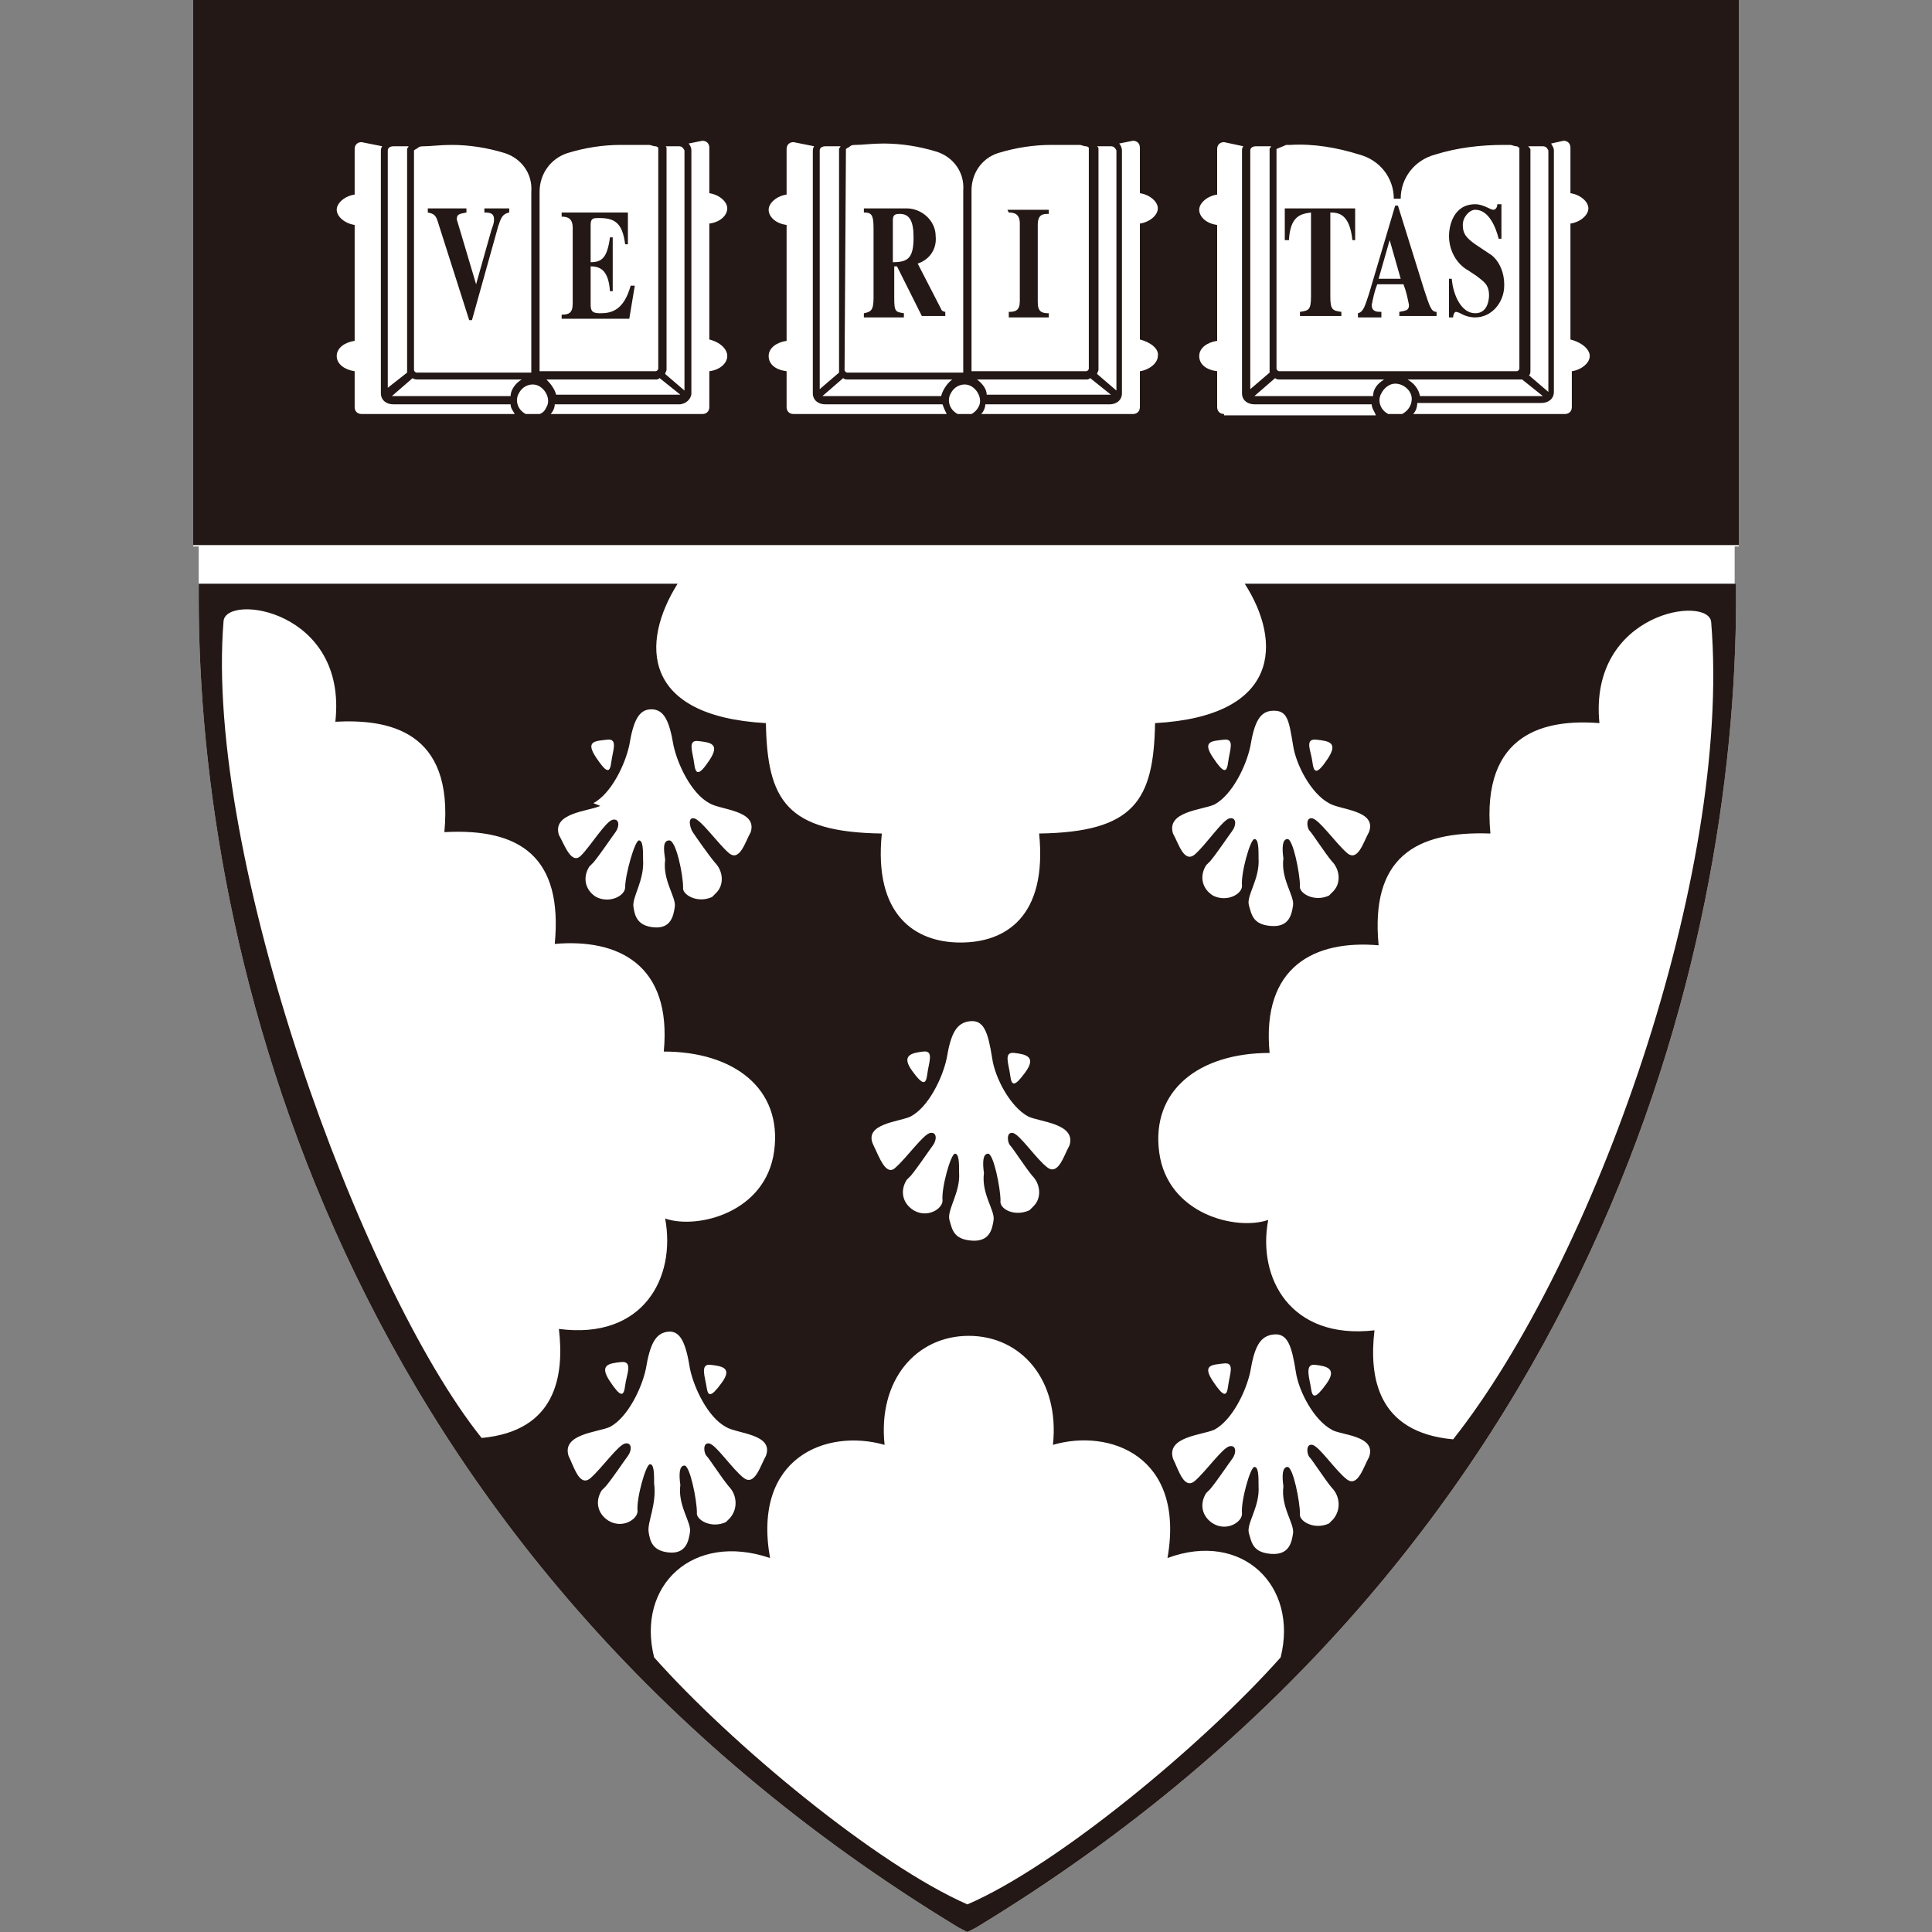 <?xml version="1.0" encoding="utf-8"?>
<!-- Generator: Adobe Illustrator 21.0.0, SVG Export Plug-In . SVG Version: 6.00 Build 0)  -->
<svg version="1.1" id="圖層_1" xmlns="http://www.w3.org/2000/svg" xmlns:xlink="http://www.w3.org/1999/xlink" x="0px" y="0px"
	 viewBox="0 0 140 140" style="enable-background:new 0 0 140 140;" xml:space="preserve">
<rect x="0" y="0" width="140" height="140" fill="#808080" stroke="none"/>
<style type="text/css">
	.st0{fill:#FFFFFF;}
	.st1{fill:#231815;}
</style>
<g>
	<rect x="14.4" y="38.3" class="st0" width="111.3" height="5"/>
	<path class="st0" d="M14.4,42.3v1.1c0,25.3,9.9,68.9,55.1,96.3l0.6,0.3l0.6-0.3c45.2-27.4,55.1-71,55.1-96.3v-1.1H14.4z"/>
	<rect x="14" class="st0" width="112" height="39.6"/>
	<path class="st1" d="M46,20.7h-0.3c-0.5,1.8-1.4,2-2.2,2c-0.5,0-0.7-0.1-0.7-0.6v-2.8c0.8,0,1.3,0.4,1.4,1.8h0.2v-3.9h-0.2
		C44,18.7,43.6,19,42.8,19v-2.7c0-0.5,0.2-0.5,0.6-0.5c1.1,0,1.7,0.3,1.9,1.9h0.2v-2.3h-4.8v0.3c0.4,0,0.8,0.1,0.8,0.8V22
		c0,0.7-0.3,0.8-0.8,0.8v0.3h4.9L46,20.7z M93.7,54c0.2,1.4,1.3,3.5,2.6,4.2c0.8,0.5,3.5,0.5,2.9,2.1c-0.4,0.7-0.8,2.2-1.6,1.5
		s-2-2.4-2.5-2.5s-0.4,0.7-0.2,0.9s1.1,1.6,1.6,2.2c0.6,0.6,0.7,1.6,0.1,2.2c-0.1,0.1-0.2,0.2-0.3,0.3c-1.1,0.5-2.2-0.2-2.1-0.7
		c0-0.9-0.5-3.4-0.9-3.4s-0.4,0.7-0.3,1.4c-0.2,1.5,0.8,2.7,0.7,3.4s-0.3,1.6-1.6,1.5s-1.4-0.8-1.6-1.5s0.8-1.9,0.7-3.4
		c0-0.7,0-1.4-0.3-1.4s-1,2.5-0.9,3.4c0,0.6-1.1,1.2-2.1,0.7c-0.8-0.5-1-1.4-0.5-2.2c0.1-0.1,0.2-0.2,0.3-0.3
		c0.5-0.6,1.3-1.8,1.6-2.2s0.3-1-0.2-0.9s-1.7,1.9-2.5,2.6s-1.2-0.8-1.6-1.5c-0.5-1.6,2.1-1.7,3-2.1c1.3-0.7,2.3-2.8,2.6-4.2
		c0.3-1.8,0.7-2.6,1.7-2.6S93.4,52.2,93.7,54 M95.4,53.6c0.9,0.1,1.6,0.2,0.8,1.4s-1,1-1.1,0.2S94.5,53.5,95.4,53.6 M108,60.4
		c-0.7-7.4,4.1-8.3,7.9-8c-0.8-8.1,8-9.3,8.1-7.3c1.5,18.3-8.5,46.3-18.7,59.2c-5.5-0.5-6.1-4.5-5.7-7.9c-6.1,0.7-8.5-3.8-7.7-8
		c-2.3,0.8-7.3-0.4-7.9-4.9s2.9-7.2,8-7.2c-0.6-6.3,3.3-8.2,7.9-7.8C99.3,62.2,102.5,60.2,108,60.4 M95.3,98.9
		c0.9,0.1,1.6,0.3,0.8,1.4s-1,1-1.1,0.3S94.5,98.8,95.3,98.9 M88.7,98.8c0.8-0.1,0.4,0.8,0.3,1.6s-0.3,0.9-1.1-0.3
		S87.8,98.9,88.7,98.8 M99.2,105.6c-0.4,0.7-0.8,2.2-1.6,1.6s-2-2.4-2.5-2.5s-0.4,0.7-0.2,0.9s1.1,1.6,1.6,2.2
		c0.6,0.6,0.7,1.6,0.1,2.3c-0.1,0.1-0.2,0.2-0.3,0.3c-1.1,0.5-2.2-0.2-2.1-0.7c0-0.9-0.5-3.4-0.9-3.4s-0.4,0.7-0.3,1.4
		c-0.2,1.5,0.8,2.7,0.7,3.4s-0.3,1.6-1.6,1.5s-1.4-0.8-1.6-1.5s0.8-1.9,0.7-3.4c0-0.7,0-1.4-0.3-1.4s-1,2.5-0.9,3.4
		c0,0.6-1.1,1.3-2.1,0.7c-0.8-0.5-1-1.4-0.5-2.2c0.1-0.1,0.2-0.2,0.3-0.3c0.5-0.6,1.3-1.8,1.6-2.2s0.3-1-0.2-0.9s-1.7,1.8-2.5,2.5
		s-1.2-0.8-1.6-1.6c-0.5-1.6,2.1-1.7,3-2.1c1.3-0.7,2.3-2.8,2.6-4.2c0.3-1.8,0.7-2.6,1.7-2.7s1.3,0.8,1.6,2.7
		c0.2,1.4,1.3,3.5,2.6,4.2C97.1,104,99.8,104,99.2,105.6 M92.8,120.1c-5.6,6.3-16.2,15.1-22.7,17.9c-6.6-2.9-17.1-11.6-22.7-17.9
		c-1.3-5.2,2.8-9.1,8.4-7.2c-1.3-7.3,4.1-9.4,8.3-8.2c-0.5-4.7,2.3-7.9,6.1-7.9s6.6,3.2,6.1,7.9c4.1-1.2,9.6,0.8,8.3,8.2
		C90,110.9,94.1,114.9,92.8,120.1 M47.4,107.5c0-0.7,0-1.4-0.3-1.4s-1,2.5-0.9,3.4c0,0.6-1.1,1.3-2.1,0.7c-0.8-0.5-1-1.4-0.5-2.2
		c0.1-0.1,0.2-0.2,0.3-0.3c0.5-0.6,1.3-1.8,1.6-2.2s0.3-1-0.2-0.9s-1.7,1.8-2.5,2.5s-1.2-0.8-1.6-1.6c-0.5-1.6,2.1-1.7,3-2.1
		c1.3-0.7,2.3-2.8,2.6-4.2c0.3-1.8,0.7-2.6,1.6-2.7s1.3,0.8,1.6,2.7c0.3,1.4,1.3,3.5,2.6,4.2c0.8,0.5,3.5,0.5,2.9,2.1
		c-0.4,0.7-0.8,2.2-1.6,1.6s-2-2.4-2.5-2.5s-0.4,0.7-0.2,0.9s1.1,1.6,1.6,2.2c0.6,0.6,0.7,1.6,0.1,2.3c-0.1,0.1-0.2,0.2-0.3,0.3
		c-1.1,0.5-2.2-0.2-2.1-0.7c0-0.9-0.5-3.4-0.9-3.4s-0.4,0.7-0.3,1.4c-0.2,1.5,0.8,2.7,0.7,3.4s-0.3,1.6-1.5,1.5s-1.4-0.8-1.5-1.5
		S47.6,109,47.4,107.5 M45.3,100.4c-0.1,0.8-0.3,0.9-1.1-0.3s-0.1-1.3,0.8-1.4S45.4,99.6,45.3,100.4 M52.3,100.2
		c-0.8,1.1-1,1-1.1,0.3s-0.5-1.7,0.3-1.6S53.1,99.1,52.3,100.2 M34.9,104.2C26.1,93.2,14.8,62,16.2,45c0.2-2,9-0.8,8.1,7.3
		c3.8-0.2,8.6,0.6,7.9,8c5.5-0.3,8.6,1.8,8,8.1c4.6-0.4,8.5,1.5,7.9,7.8c5.1,0,8.6,2.7,8,7.2s-5.6,5.7-7.9,4.9
		c0.8,4.3-1.6,8.8-7.7,8C40.9,99.7,40.3,103.7,34.9,104.2 M43,58.2c1.3-0.7,2.3-2.8,2.6-4.2c0.3-1.8,0.7-2.6,1.6-2.6
		s1.3,0.8,1.6,2.6c0.3,1.4,1.3,3.5,2.6,4.2c0.8,0.5,3.5,0.5,3,2.1c-0.4,0.7-0.8,2.2-1.6,1.5s-2-2.4-2.5-2.5S50,60,50.2,60.3
		s1.1,1.6,1.6,2.2c0.6,0.6,0.7,1.6,0.1,2.2c-0.1,0.1-0.2,0.2-0.3,0.3c-1.1,0.5-2.2-0.2-2.1-0.7c0-0.9-0.5-3.4-1-3.4
		s-0.4,0.7-0.3,1.4c-0.2,1.5,0.8,2.7,0.7,3.4s-0.3,1.6-1.5,1.5s-1.4-0.8-1.5-1.5s0.8-1.9,0.7-3.4c0-0.7,0-1.4-0.3-1.4s-1,2.5-1,3.4
		c0,0.6-1.1,1.2-2.1,0.7c-0.8-0.5-1-1.4-0.5-2.2c0.1-0.1,0.2-0.2,0.3-0.3c0.5-0.6,1.3-1.8,1.6-2.2s0.3-1-0.2-0.9s-1.6,1.9-2.3,2.6
		s-1.2-0.8-1.6-1.5c-0.5-1.6,2.1-1.7,3-2.1 M44,53.6c0.8-0.1,0.4,0.8,0.3,1.6s-0.3,0.9-1.1-0.3S43.1,53.7,44,53.6 M50.6,53.7
		c0.9,0.1,1.6,0.2,0.8,1.4s-1,1-1.1,0.2S49.8,53.6,50.6,53.7 M66,80.9c1.3-0.7,2.3-2.8,2.6-4.2c0.3-1.8,0.7-2.6,1.7-2.7
		s1.3,0.8,1.6,2.7c0.2,1.4,1.3,3.5,2.6,4.2c0.8,0.4,3.5,0.5,3,2.1c-0.4,0.7-0.8,2.2-1.6,1.6s-2-2.4-2.5-2.5s-0.4,0.7-0.2,0.9
		s1.1,1.6,1.6,2.2c0.6,0.6,0.7,1.6,0.1,2.2c-0.1,0.1-0.2,0.2-0.3,0.3c-1.1,0.5-2.2-0.1-2.1-0.7c0-0.9-0.5-3.4-0.9-3.4
		s-0.4,0.7-0.3,1.4c-0.2,1.5,0.8,2.7,0.7,3.4s-0.3,1.6-1.6,1.5s-1.4-0.8-1.6-1.5s0.8-2,0.7-3.4c0-0.7,0-1.4-0.3-1.4s-1,2.5-0.9,3.4
		c0,0.6-1.1,1.3-2.1,0.7c-0.8-0.5-1-1.4-0.5-2.2c0.1-0.1,0.2-0.2,0.3-0.3c0.5-0.6,1.3-1.8,1.6-2.2s0.3-1-0.2-0.9s-1.7,1.8-2.5,2.5
		c-0.7,0.7-1.2-0.8-1.6-1.6C62.5,81.4,65.2,81.3,66,80.9 M66.9,76.2c0.8-0.1,0.4,0.8,0.3,1.6s-0.3,0.9-1.1-0.2S66,76.3,66.9,76.2
		 M73.5,76.3c0.9,0.1,1.6,0.3,0.8,1.4s-1,1-1.1,0.2S72.7,76.2,73.5,76.3 M88.7,53.6c0.8-0.1,0.4,0.8,0.3,1.6s-0.3,0.9-1.1-0.3
		S87.8,53.7,88.7,53.6 M83.7,52.4c-0.1,5.6-1.5,7.9-8.4,8c0.6,6-2.4,7.9-5.7,7.9s-6.3-2-5.7-7.9c-6.9-0.1-8.3-2.4-8.4-8
		c-9-0.5-9.1-5.8-6.4-10.1H14.4v1.1c0,25.3,9.9,68.9,55.1,96.3l0.6,0.3l0.6-0.3c45.2-27.4,55.1-71,55.1-96.3v-1.1H90.2
		C92.9,46.5,92.8,51.9,83.7,52.4 M31.8,16.3l2.2,6.9h0.2l1.9-6.8c0.2-0.6,0.3-0.9,0.8-1v-0.3h-1.8v0.3c0.5,0,0.7,0.1,0.7,0.5
		c0,0.3-0.1,0.5-0.2,0.8l-1.1,3.9l-1.1-3.7c-0.1-0.3-0.2-0.7-0.3-1c0-0.4,0.2-0.4,0.7-0.5v-0.3h-2.8v0.3
		C31.5,15.5,31.6,15.6,31.8,16.3 M115.2,25.8c0,0.5-0.6,1-1.3,1.1v2.6c0,0.3-0.2,0.5-0.5,0.5h-11c0.2-0.2,0.3-0.5,0.3-0.8h9
		c0.5,0,0.9-0.3,0.9-0.8c0,0,0,0,0,0V10.9c0-0.2-0.1-0.3-0.2-0.5l0.9-0.2c0.3,0,0.5,0.2,0.5,0.5v3.3c0.7,0.1,1.3,0.6,1.3,1.1
		s-0.6,1-1.3,1.1v8.4C114.6,24.8,115.2,25.3,115.2,25.8 M102,27.5h8c0.1,0,0.2,0,0.3,0l1.5,1.2h-8.9C102.8,28.2,102.5,27.8,102,27.5
		 M101.6,30h-1c-0.6-0.3-0.8-1-0.5-1.5c0.2-0.4,0.6-0.7,1-0.7c0.6,0,1.2,0.5,1.2,1.1C102.3,29.4,102,29.8,101.6,30 M99.5,28.7H91
		h-0.1l1.5-1.3c0.1,0.1,0.2,0.1,0.4,0.1h7.5C99.8,27.8,99.5,28.2,99.5,28.7 M88.7,30c-0.3,0-0.5-0.2-0.5-0.5c0,0,0,0,0,0v-2.6
		c-0.8-0.1-1.3-0.5-1.3-1.1s0.6-1,1.3-1.1v-8.4c-0.8-0.1-1.3-0.6-1.3-1.1s0.6-1,1.3-1.1v-3.3c0-0.3,0.2-0.5,0.5-0.5c0,0,0,0,0,0
		l1.4,0.3c-0.1,0.1-0.1,0.2-0.1,0.4v17.5c0,0.5,0.4,0.8,0.9,0.8h8.5c0,0.3,0.2,0.5,0.3,0.8H88.7z M83.9,25.8c0,0.5-0.6,1-1.3,1.1
		v2.6c0,0.3-0.2,0.5-0.5,0.5h-11c0.2-0.2,0.3-0.5,0.3-0.7h9c0.5,0,0.9-0.3,0.9-0.8V10.9c0-0.2-0.1-0.4-0.2-0.5l1-0.2
		c0.3,0,0.5,0.2,0.5,0.5v3.3c0.7,0.1,1.3,0.6,1.3,1.1s-0.6,1-1.3,1.1v8.4C83.4,24.8,84,25.3,83.9,25.8 M70.8,27.5h7.9
		c0.1,0,0.2,0,0.3-0.1l1.5,1.2h-9C71.5,28.2,71.2,27.8,70.8,27.5 M70.4,30h-1c-0.6-0.3-0.8-1-0.5-1.5c0.3-0.6,1-0.8,1.5-0.5
		s0.8,1,0.5,1.5C70.8,29.7,70.6,29.9,70.4,30 M68.2,28.7h-8.5h-0.1l1.5-1.3c0.1,0.1,0.2,0.1,0.4,0.1H69
		C68.6,27.8,68.3,28.3,68.2,28.7 M57.5,30c-0.3,0-0.5-0.2-0.5-0.5c0,0,0,0,0,0v-2.6c-0.8-0.1-1.3-0.5-1.3-1.1s0.6-1,1.3-1.1v-8.4
		c-0.8-0.1-1.3-0.6-1.3-1.1s0.6-1,1.3-1.1v-3.3c0-0.3,0.2-0.5,0.5-0.5c0,0,0,0,0,0l1.5,0.3c-0.1,0.1-0.1,0.3-0.1,0.4v17.5
		c0,0.5,0.4,0.8,0.9,0.8h8.5c0.1,0.3,0.2,0.5,0.3,0.7H57.5z M52.7,25.8c0,0.5-0.5,1-1.3,1.1v2.6c0,0.3-0.2,0.5-0.5,0.5l0,0h-11
		c0.2-0.2,0.3-0.5,0.3-0.7h9c0.5,0,0.9-0.4,0.9-0.8V10.9c0-0.2-0.1-0.4-0.2-0.5l1-0.2c0.3,0,0.5,0.2,0.5,0.5v0v3.3
		c0.7,0.1,1.3,0.6,1.3,1.1s-0.5,1-1.3,1.1v8.4C52.2,24.8,52.7,25.3,52.7,25.8 M39.6,27.5h7.9c0.1,0,0.2,0,0.3-0.1l1.5,1.2h-9
		C40.2,28.2,39.9,27.8,39.6,27.5 M39.1,30h-1c-0.6-0.3-0.8-1-0.5-1.5c0.3-0.6,1-0.8,1.5-0.5s0.8,1,0.5,1.5
		C39.5,29.7,39.4,29.9,39.1,30 M37,28.7h-8.5c0,0-0.1,0-0.1,0l1.5-1.3c0.1,0.1,0.3,0.1,0.4,0.1h7.5C37.3,27.8,37,28.3,37,28.7
		 M26.2,30c-0.3,0-0.5-0.2-0.5-0.5v-2.6c-0.7-0.1-1.3-0.5-1.3-1.1s0.6-1,1.3-1.1v-8.4c-0.7-0.1-1.3-0.6-1.3-1.1s0.6-1,1.3-1.1v-3.3
		c0-0.3,0.2-0.5,0.5-0.5l1.5,0.3c-0.1,0.1-0.1,0.3-0.1,0.4v17.5c0,0.5,0.4,0.8,0.9,0.8H37c0,0.3,0.2,0.5,0.3,0.7H26.2z M28.1,10.9
		c0-0.2,0.2-0.3,0.4-0.3h1.1c0,0.1-0.1,0.1-0.1,0.2v16c0,0.1,0,0.1,0,0.2l-1.4,1.1V10.9z M30,10.9c0.1-0.1,0.2-0.1,0.3-0.2
		c0.1-0.1,0.3-0.1,0.4-0.1c0.5,0,1.2-0.1,2-0.1c1.3,0,2.6,0.2,3.9,0.6c1.2,0.4,2,1.5,1.9,2.8l0,0V27h-8.3c-0.1,0-0.2-0.1-0.2-0.2
		c0,0,0,0,0,0V10.9z M41.1,11.1c1.3-0.4,2.6-0.6,3.9-0.6c0.8,0,1.5,0,2,0c0.2,0,0.3,0.1,0.5,0.1c0.1,0,0.2,0.1,0.2,0.1l0,0v16
		c0,0.1-0.1,0.2-0.2,0.2l0,0h-8.4V13.9l0,0C39.1,12.6,39.9,11.5,41.1,11.1 M48.2,10.6h1c0.2,0,0.3,0.1,0.4,0.3v17.4l-1.4-1.2
		c0-0.1,0.1-0.2,0.1-0.3v-16C48.3,10.7,48.3,10.6,48.2,10.6 M59.4,10.9c0-0.2,0.2-0.3,0.4-0.3h1.1c0,0.1-0.1,0.1-0.1,0.2v16
		c0,0.1,0,0.2,0,0.2l-1.4,1.2L59.4,10.9z M61.3,10.8c0.1-0.1,0.2-0.1,0.3-0.2c0.1-0.1,0.3-0.1,0.4-0.1c0.5,0,1.2-0.1,2-0.1
		c1.3,0,2.6,0.2,3.9,0.6c1.2,0.4,2,1.5,1.9,2.8V27h-8.4c-0.1,0-0.2-0.1-0.2-0.2l0,0L61.3,10.8z M70.4,13.8c0-1.2,0.7-2.3,1.9-2.7
		c1.3-0.4,2.6-0.6,3.9-0.6c0.8,0,1.5,0,2,0c0.2,0,0.3,0.1,0.5,0.1c0.1,0,0.2,0.1,0.2,0.1l0,0v16c0,0.1-0.1,0.2-0.2,0.2c0,0,0,0,0,0
		h-8.3L70.4,13.8z M80.5,10.6c0.2,0,0.3,0.1,0.4,0.3v17.4l-1.4-1.2c0-0.1,0.1-0.2,0.1-0.3v-16c0-0.1,0-0.1-0.1-0.2L80.5,10.6
		 M90.6,10.9c0-0.2,0.2-0.3,0.4-0.3h1.1c0,0.1-0.1,0.1-0.1,0.2v16c0,0.1,0,0.2,0,0.2l-1.4,1.2L90.6,10.9z M92.5,10.8
		c0.2-0.1,0.5-0.2,0.7-0.3h0.3c1.7-0.1,3.4,0.2,5,0.7c1.5,0.4,2.5,1.7,2.5,3.2h0.5c0-1.5,1-2.8,2.5-3.2c1.6-0.5,3.3-0.7,5-0.7h0.4
		c0.2,0,0.3,0.1,0.5,0.1c0.1,0,0.1,0.1,0.2,0.1l0,0v16c0,0.1-0.1,0.2-0.2,0.2c0,0,0,0,0,0H92.7c-0.1,0-0.2-0.1-0.2-0.2c0,0,0,0,0,0
		L92.5,10.8z M110.7,10.6h1.1c0.2,0,0.3,0.1,0.4,0.3v17.5l-1.4-1.2c0.1-0.1,0.1-0.2,0.1-0.4v-16C110.8,10.7,110.8,10.6,110.7,10.6
		 M14,39.5h112V0H14V39.5z M95,15.4v6.1c0,1-0.2,1-0.8,1.1v0.3h3v-0.3c-0.6-0.1-0.8-0.1-0.8-1.1v-6.1c0.6,0,1.4,0.1,1.6,2h0.2v-2.3
		h-5.1v2.3h0.3C93.5,15.6,94.3,15.5,95,15.4 M64.7,16c0-0.4,0.1-0.5,0.5-0.5c0.7,0,1,0.5,1,1.7c0,1.5-0.4,1.8-1.5,1.8L64.7,16z
		 M65.5,22.7c-0.6-0.1-0.7-0.1-0.7-1.1v-2.3h0.2l1.8,3.6h1.7v-0.3c-0.1,0-0.3-0.1-0.3-0.2l-1.7-3.3c0.9-0.3,1.4-1.1,1.3-2
		c0-1.1-1-2-2.1-2c-0.1,0-0.2,0-0.3,0h-2.8v0.3c0.5,0,0.7,0.1,0.7,1.1v5.1c0,0.9-0.2,1-0.7,1.1V23h2.9L65.5,22.7z M100.7,17.4
		l0.8,2.8h-1.6L100.7,17.4z M100.1,22.6c-0.3,0-0.7,0-0.7-0.5c0.1-0.5,0.2-1,0.4-1.5h1.9c0.2,0.5,0.3,1,0.4,1.5
		c0,0.4-0.2,0.4-0.7,0.5v0.3h2.7v-0.3c-0.4,0-0.5-0.4-0.9-1.6l-1.9-6.1h-0.2l-1.9,6.4c-0.3,0.9-0.4,1.3-0.8,1.4v0.3h1.7V22.6z
		 M73.1,15.4c0.4,0,0.8,0.1,0.8,0.8v5.6c0,0.7-0.3,0.8-0.8,0.8V23H76v-0.3c-0.5,0-0.8-0.1-0.8-0.8v-5.6c0-0.8,0.4-0.8,0.8-0.8v-0.3
		h-3L73.1,15.4z M105.5,22.6c0.3,0,0.6,0.4,1.4,0.4c1.2,0,2.1-1.1,2.1-2.3c0,0,0-0.1,0-0.1c0-0.8-0.3-1.6-0.9-2.1l-1.2-0.8
		c-0.7-0.5-0.9-0.8-0.9-1.4s0.5-1.1,0.9-1.1c1,0,1.5,1.3,1.7,2.1h0.2v-2.5h-0.3c0,0.2-0.1,0.4-0.3,0.4s-0.7-0.4-1.3-0.4
		c-1.6,0-1.9,1.6-1.9,2.3c0,1,0.5,2,1.4,2.5l0.6,0.4c0.5,0.4,0.9,0.6,0.9,1.4c0,0.1,0,1.3-1,1.3s-1.6-1.3-1.7-2.5H105V23h0.3
		C105.3,22.8,105.4,22.6,105.5,22.6"/>
</g>
</svg>

